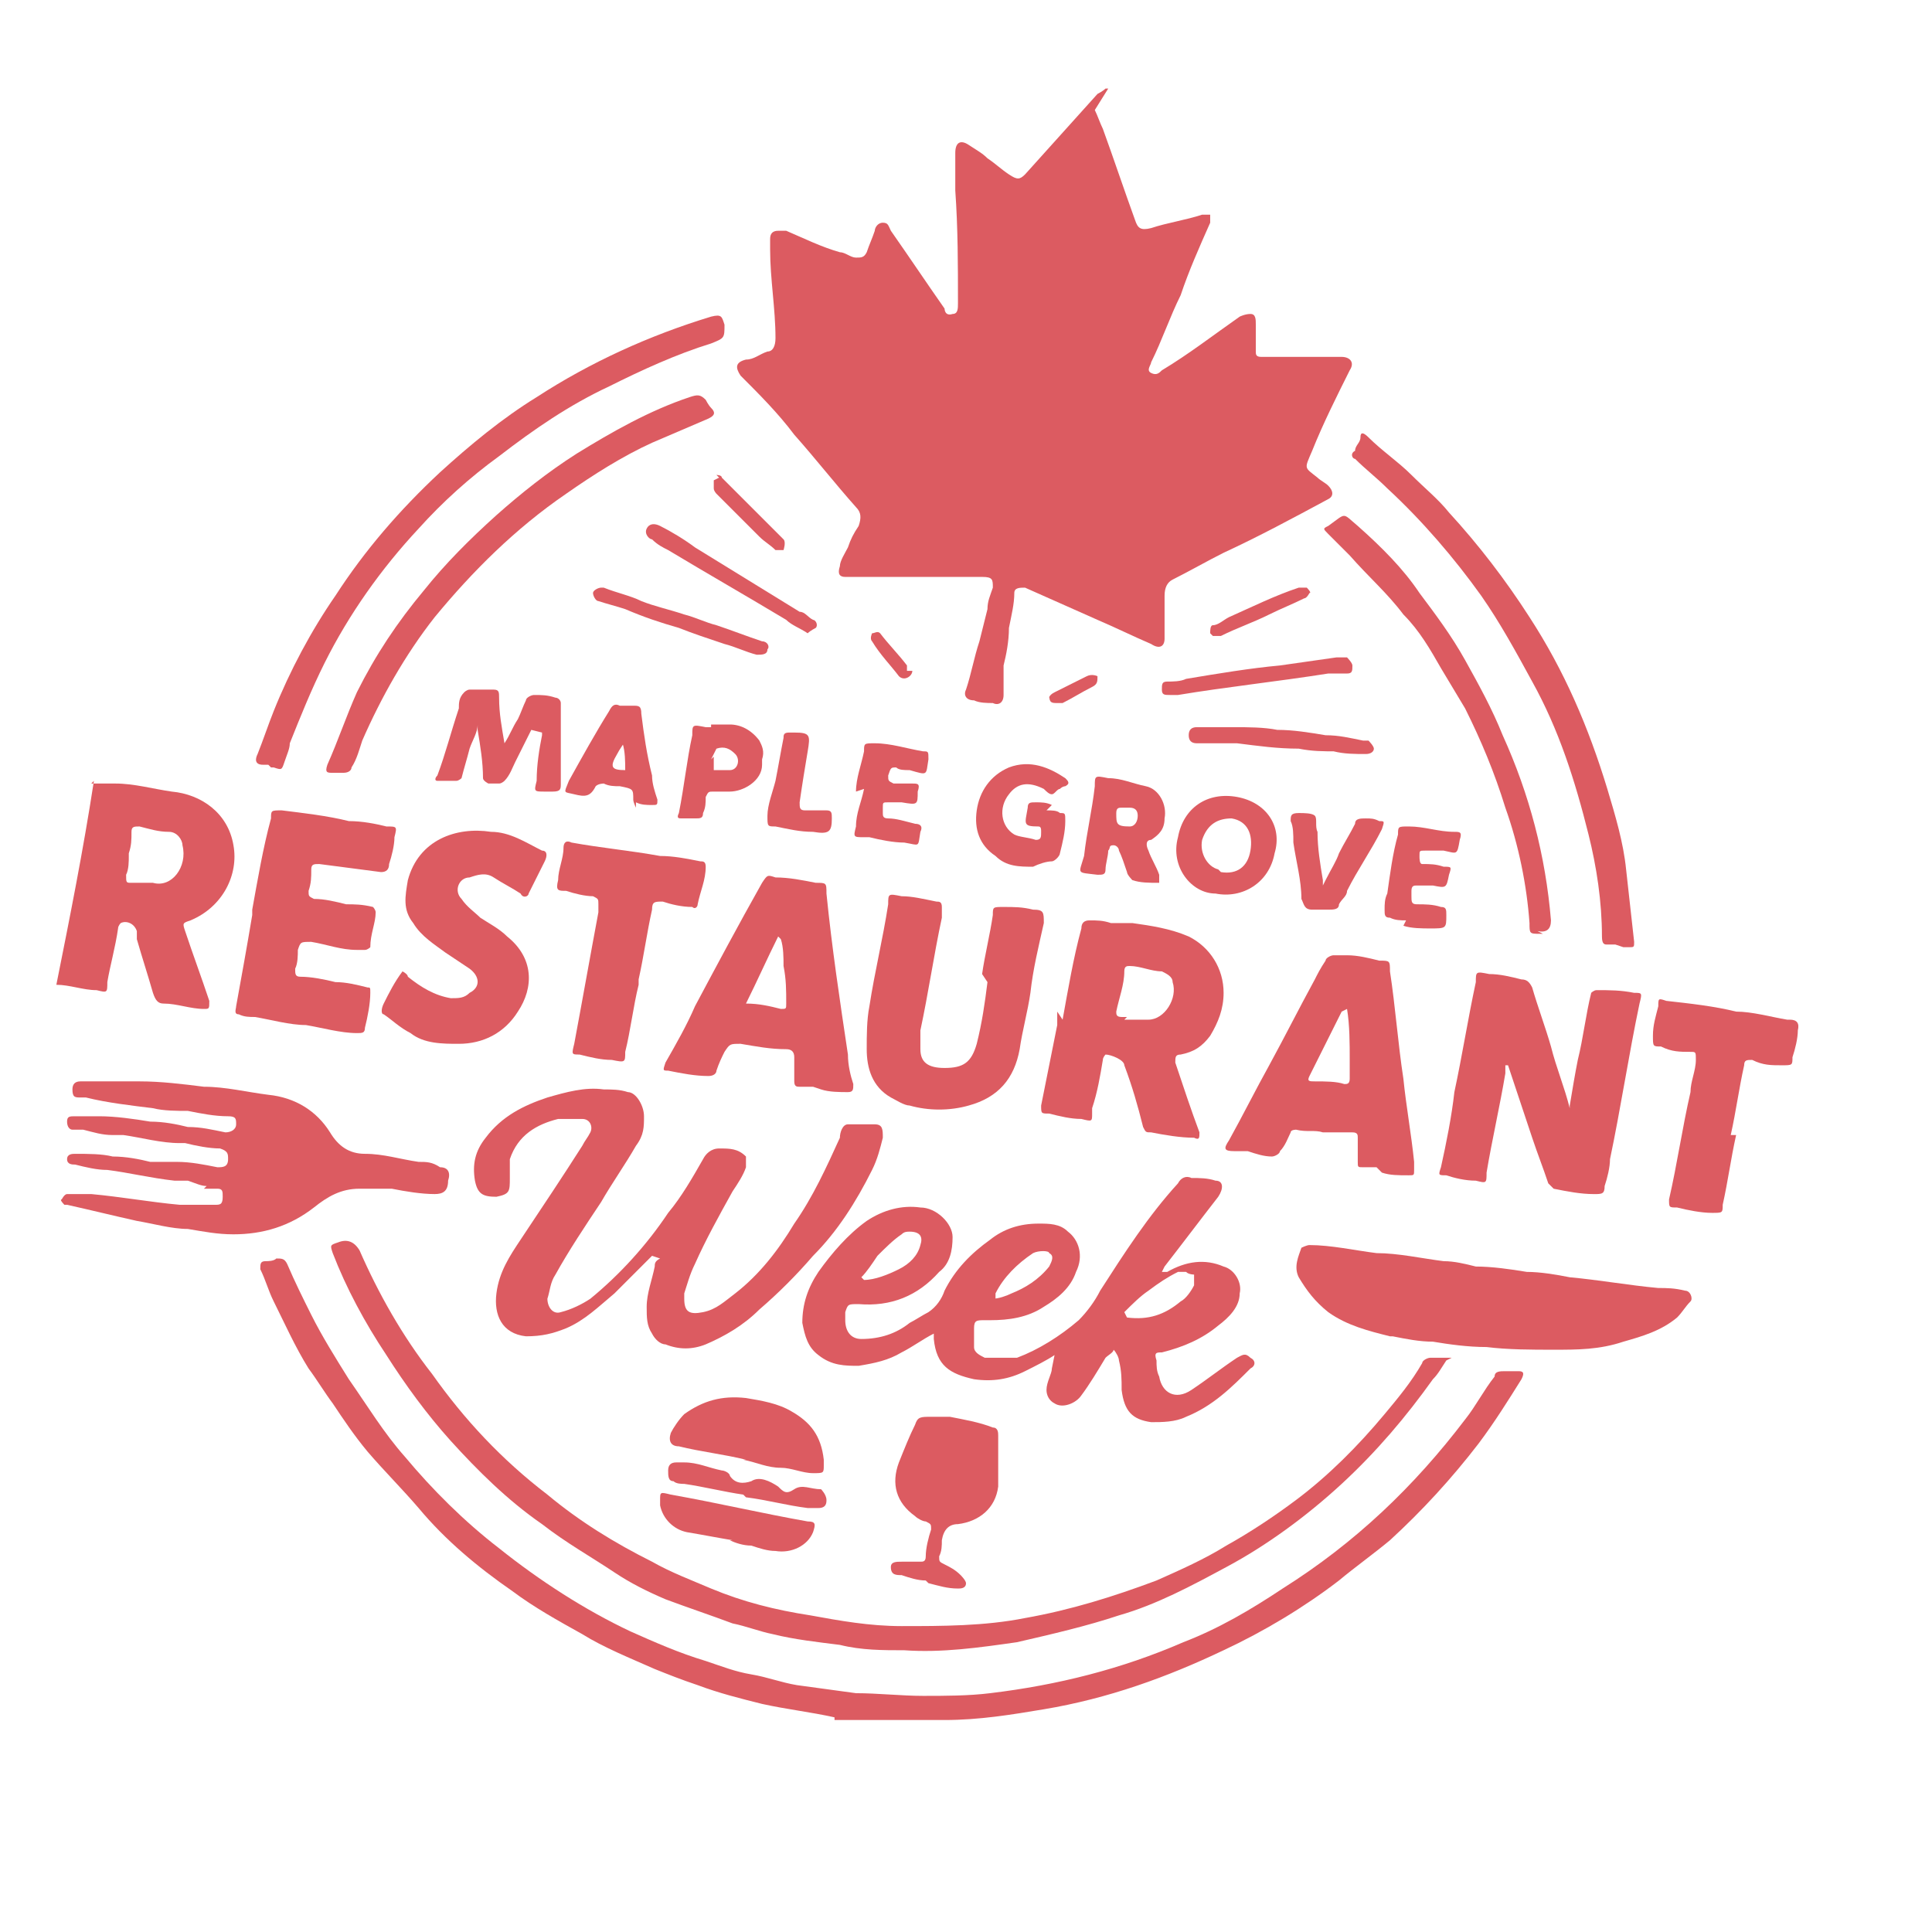 <?xml version="1.0" encoding="UTF-8"?>
<svg id="Layer_1" xmlns="http://www.w3.org/2000/svg" version="1.1" viewBox="0 0 72 72">
  <!-- Generator: Adobe Illustrator 29.5.1, SVG Export Plug-In . SVG Version: 2.1.0 Build 141)  -->
  <defs>
    <style>
      .st0 {
        fill: #dc5b61;
      }
    </style>
  </defs>
  <g id="sIEpXI">
    <g>
      <path class="st0" d="M40.8,4.1c.1.2.2.5.3.7.4,1.1.8,2.3,1.2,3.4.1.3.2.4.6.3.6-.2,1.3-.3,1.9-.5.1,0,.3,0,.3,0,0,0,0,.2,0,.3-.4.9-.8,1.8-1.1,2.7-.4.8-.7,1.7-1.1,2.5,0,.1-.2.3,0,.4.2.1.3,0,.4-.1,1-.6,1.9-1.3,2.9-2,0,0,.2-.1.4-.1.2,0,.2.2.2.4,0,.3,0,.7,0,1,0,.1,0,.2.2.2.4,0,.7,0,1.1,0,.6,0,1.2,0,1.9,0,.3,0,.5.2.3.5-.5,1-1,2-1.4,3-.3.7-.3.6.2,1,.1.1.3.2.4.3.2.2.2.4,0,.5-1.3.7-2.6,1.4-3.9,2-.6.3-1.3.7-1.9,1-.2.1-.3.3-.3.6,0,.4,0,.9,0,1.3,0,0,0,.2,0,.3,0,.3-.2.4-.5.2-.7-.3-1.3-.6-2-.9-.9-.4-1.8-.8-2.7-1.2-.2,0-.4,0-.4.2,0,.4-.1.8-.2,1.3,0,.5-.1,1-.2,1.4,0,.3,0,.6,0,.8,0,.1,0,.2,0,.3,0,.3-.2.4-.4.3-.2,0-.5,0-.7-.1-.3,0-.4-.2-.3-.4.2-.6.3-1.2.5-1.8.1-.4.2-.8.3-1.2,0-.3.1-.5.2-.8,0-.3,0-.4-.4-.4-.7,0-1.5,0-2.2,0-.9,0-1.8,0-2.7,0,0,0-.2,0-.2,0-.2,0-.3-.1-.2-.4,0-.2.2-.5.3-.7.1-.3.2-.5.4-.8.1-.3.1-.5-.1-.7-.8-.9-1.5-1.8-2.3-2.7-.6-.8-1.3-1.5-2-2.2-.2-.3-.2-.5.2-.6.3,0,.5-.2.8-.3.2,0,.3-.2.3-.5,0-1.1-.2-2.2-.2-3.3,0-.1,0-.3,0-.4,0-.2.1-.3.3-.3,0,0,.2,0,.3,0,.7.3,1.3.6,2,.8.2,0,.4.2.6.2.2,0,.3,0,.4-.2.1-.3.2-.5.3-.8,0-.1.1-.3.3-.3.2,0,.2.1.3.3.7,1,1.3,1.9,2,2.9,0,0,0,.3.3.2.2,0,.2-.2.2-.4,0-1.4,0-2.8-.1-4.2,0-.5,0-.9,0-1.4,0-.4.2-.5.5-.3.3.2.5.3.7.5.3.2.5.4.8.6.3.2.4.2.6,0,.9-1,1.8-2,2.7-3,0,0,.2-.1.3-.2,0,0,0,0,.1,0Z"/>
      <path class="st0" d="M3.4,29.2c.3,0,.6,0,.9,0,.7,0,1.4.2,2.1.3,1.1.1,2.1.8,2.3,2,.2,1.1-.4,2.3-1.6,2.8-.3.1-.3.1-.2.4.3.9.6,1.7.9,2.6,0,.3,0,.3-.2.3-.5,0-1-.2-1.5-.2-.2,0-.3-.1-.4-.4-.2-.7-.4-1.3-.6-2,0,0,0-.2,0-.3-.1-.3-.4-.4-.6-.3,0,0-.1.1-.1.2-.1.7-.3,1.4-.4,2,0,.4,0,.4-.4.3-.5,0-1-.2-1.5-.2.5-2.5,1-5,1.4-7.6ZM4.8,31.9c0,.2,0,.5-.1.7,0,.3,0,.3.2.3.3,0,.5,0,.8,0,.7.2,1.3-.6,1.1-1.4,0-.2-.2-.5-.5-.5-.4,0-.7-.1-1.1-.2-.2,0-.3,0-.3.2,0,.3,0,.5-.1.8Z"/>
      <path class="st0" d="M39.3,50.5c-.3.2-.7.4-1.1.6-.6.3-1.2.4-1.9.3-.9-.2-1.4-.5-1.5-1.5,0,0,0-.1,0-.2-.4.2-.8.5-1.2.7-.5.3-1,.4-1.6.5-.5,0-1,0-1.5-.4-.4-.3-.5-.7-.6-1.2,0-.7.2-1.3.6-1.9.5-.7,1.1-1.4,1.8-1.9.6-.4,1.3-.6,2-.5.6,0,1.2.6,1.2,1.1,0,.5-.1,1-.5,1.3-.8.9-1.8,1.3-3,1.2-.4,0-.4,0-.5.3,0,0,0,.2,0,.3,0,.4.2.7.6.7.7,0,1.3-.2,1.8-.6.2-.1.5-.3.7-.4.3-.2.5-.5.6-.8.4-.8,1-1.4,1.7-1.9.5-.4,1.1-.6,1.8-.6.4,0,.8,0,1.1.3.4.3.6.9.3,1.5-.2.6-.7,1-1.2,1.3-.6.4-1.3.5-2,.5,0,0-.1,0-.2,0-.3,0-.4,0-.4.3,0,.2,0,.4,0,.7,0,.2.2.3.4.4.4,0,.8,0,1.2,0,.8-.3,1.6-.8,2.3-1.4.3-.3.6-.7.8-1.1.9-1.4,1.8-2.8,2.9-4,.1-.2.3-.3.5-.2.3,0,.6,0,.9.1.3,0,.3.3.1.6-.7.9-1.3,1.7-2,2.6,0,0,0,0-.1.2.1,0,.2,0,.2,0,.7-.4,1.4-.5,2.1-.2.4.1.7.6.6,1,0,.5-.4.9-.8,1.2-.6.5-1.3.8-2.1,1-.2,0-.3,0-.2.3,0,.2,0,.4.1.6.1.6.6.9,1.2.5.6-.4,1.1-.8,1.7-1.2.2-.1.3-.2.5,0,.2.1.2.3,0,.4-.7.7-1.4,1.4-2.4,1.8-.4.2-.9.2-1.3.2-.7-.1-1-.4-1.1-1.2,0-.4,0-.7-.1-1.1,0,0,0,0,0,0,0-.1-.1-.3-.2-.4,0,.1-.2.2-.3.3-.3.5-.6,1-.9,1.4-.2.3-.7.5-1,.3-.2-.1-.3-.3-.3-.5,0-.3.2-.6.2-.8ZM42,49.1s0,0,0,0c0,0,0,0,0,0,.8.1,1.4-.1,2-.6.2-.1.4-.4.5-.6,0,0,0-.3,0-.4,0,0-.2,0-.3-.1-.1,0-.2,0-.3,0-.4.2-.7.4-1.1.7-.3.2-.6.5-.9.8ZM37,48.4s0,0,0,0c.2,0,.5-.1.7-.2.5-.2,1-.5,1.4-1,.1-.2.2-.4,0-.5,0-.1-.4-.1-.6,0,0,0,0,0,0,0-.6.4-1.1.9-1.4,1.5,0,0,0,.1,0,.2ZM32.2,47.7s0,0,0,0c.4,0,.9-.2,1.3-.4.4-.2.7-.5.8-.9.1-.3,0-.5-.4-.5-.1,0-.2,0-.3.1-.3.2-.6.5-.9.8-.2.3-.4.6-.6.8Z"/>
      <path class="st0" d="M31.1,64c-.9-.2-1.8-.3-2.7-.5-.8-.2-1.6-.4-2.4-.7-.6-.2-1.1-.4-1.6-.6-.9-.4-1.9-.8-2.7-1.3-.9-.5-1.8-1-2.6-1.6-1.3-.9-2.5-1.9-3.5-3.1-.6-.7-1.3-1.4-1.9-2.1-.5-.6-.9-1.2-1.3-1.8-.3-.4-.6-.9-.9-1.3-.5-.8-.9-1.7-1.3-2.5-.2-.4-.3-.8-.5-1.2,0-.2,0-.3.2-.3.1,0,.3,0,.4-.1.2,0,.3,0,.4.2.3.7.6,1.3.9,1.9.4.8.9,1.6,1.4,2.4.7,1,1.3,2,2.1,2.9,1,1.2,2.2,2.4,3.5,3.4,1.5,1.2,3.2,2.3,4.9,3.1.9.4,1.8.8,2.8,1.1.6.2,1.1.4,1.7.5.6.1,1.1.3,1.7.4.7.1,1.5.2,2.2.3.8,0,1.7.1,2.5.1.8,0,1.7,0,2.5-.1,2.5-.3,4.9-.9,7.2-1.9,1.3-.5,2.5-1.2,3.7-2,2.7-1.7,4.9-3.8,6.8-6.3.4-.5.7-1.1,1.1-1.6,0-.2.2-.2.4-.2.2,0,.3,0,.5,0,.2,0,.2.1.1.3-.5.8-1,1.6-1.6,2.4-1,1.3-2.1,2.5-3.3,3.6-.6.5-1.3,1-1.9,1.5-1.3,1-2.8,1.9-4.3,2.6-2.1,1-4.3,1.8-6.7,2.2-1.2.2-2.4.4-3.7.4-.9,0-1.8,0-2.7,0-.5,0-.9,0-1.4,0Z"/>
      <path class="st0" d="M24.3,46.8c-.5.5-.9.9-1.4,1.4-.6.5-1.1,1-1.8,1.3-.5.2-.9.3-1.5.3-.9-.1-1.2-.8-1.1-1.6.1-.8.5-1.4.9-2,.8-1.2,1.6-2.4,2.3-3.5.1-.2.2-.3.3-.5.1-.2,0-.5-.3-.5-.3,0-.6,0-.9,0-.8.2-1.5.6-1.8,1.5,0,.2,0,.5,0,.7,0,.5,0,.6-.5.7-.5,0-.7-.1-.8-.6-.1-.6,0-1.1.4-1.6.6-.8,1.4-1.2,2.3-1.5.7-.2,1.4-.4,2.1-.3.3,0,.6,0,.9.1.3,0,.6.5.6.9,0,.4,0,.7-.3,1.1-.4.7-.9,1.4-1.3,2.1-.6.9-1.2,1.8-1.7,2.7-.2.3-.2.6-.3.9,0,.3.2.6.5.5.4-.1.8-.3,1.1-.5,1.1-.9,2.1-2,2.9-3.2.5-.6.9-1.3,1.3-2,.1-.2.3-.4.6-.4.4,0,.7,0,1,.3,0,0,0,.3,0,.4-.1.3-.3.6-.5.9-.5.9-1,1.8-1.4,2.7-.2.4-.3.8-.4,1.1,0,0,0,.2,0,.2,0,.5.2.6.7.5.5-.1.8-.4,1.2-.7.9-.7,1.6-1.6,2.2-2.6.7-1,1.2-2.1,1.7-3.2,0-.2.1-.5.3-.5.3,0,.5,0,.8,0,0,0,.1,0,.2,0,.3,0,.3.2.3.5-.1.4-.2.8-.4,1.2-.6,1.2-1.3,2.3-2.2,3.2-.6.7-1.3,1.4-2,2-.6.6-1.3,1-2,1.3-.5.2-1,.2-1.5,0-.2,0-.4-.2-.5-.4-.2-.3-.2-.6-.2-1,0-.5.2-1,.3-1.5,0-.1,0-.2.2-.3Z"/>
      <path class="st0" d="M53.9,50.7c-.2.3-.3.5-.5.7-1,1.4-2.1,2.7-3.4,3.9-1.3,1.2-2.8,2.3-4.3,3.1-1.3.7-2.6,1.4-4,1.8-1.2.4-2.5.7-3.8,1-1.4.2-2.8.4-4.2.3-.8,0-1.6,0-2.4-.2-.8-.1-1.7-.2-2.5-.4-.5-.1-1-.3-1.5-.4-.8-.3-1.7-.6-2.5-.9-.7-.3-1.3-.6-1.9-1-.9-.6-1.8-1.1-2.7-1.8-1.3-.9-2.4-2-3.4-3.1-.9-1-1.7-2.1-2.4-3.2-.8-1.2-1.5-2.5-2-3.8-.1-.3-.1-.3.2-.4q.5-.2.8.3c.7,1.6,1.6,3.2,2.7,4.6,1.2,1.7,2.6,3.2,4.3,4.5,1.2,1,2.5,1.8,3.9,2.5.7.4,1.5.7,2.2,1,1.2.5,2.4.8,3.7,1,1.1.2,2.2.4,3.4.4,1.5,0,3.1,0,4.6-.3,1.7-.3,3.3-.8,4.9-1.4.9-.4,1.8-.8,2.6-1.3.9-.5,1.8-1.1,2.6-1.7,1.2-.9,2.3-2,3.3-3.2.5-.6,1-1.2,1.4-1.9,0-.1.2-.2.3-.2.3,0,.5,0,.8,0Z"/>
      <path class="st0" d="M7.7,44.2c-.2,0-.4-.1-.7-.2-.2,0-.4,0-.5,0-.9-.1-1.7-.3-2.5-.4-.4,0-.8-.1-1.2-.2-.1,0-.3,0-.3-.2,0-.2.2-.2.3-.2.5,0,1,0,1.4.1.5,0,1,.1,1.4.2.3,0,.7,0,1,0,.5,0,1,.1,1.5.2.2,0,.4,0,.4-.3,0-.2,0-.3-.3-.4-.4,0-.9-.1-1.3-.2,0,0-.2,0-.2,0-.7,0-1.4-.2-2.1-.3-.1,0-.3,0-.4,0-.4,0-.7-.1-1.1-.2-.1,0-.2,0-.4,0-.1,0-.2-.1-.2-.3,0-.2.1-.2.3-.2.3,0,.6,0,.9,0,.6,0,1.3.1,1.9.2.5,0,1,.1,1.4.2.5,0,.9.1,1.4.2.2,0,.4-.1.4-.3,0-.2,0-.3-.3-.3-.5,0-1-.1-1.5-.2-.4,0-.9,0-1.3-.1-.8-.1-1.7-.2-2.5-.4,0,0-.2,0-.2,0-.2,0-.3,0-.3-.3,0-.2.1-.3.3-.3.2,0,.4,0,.5,0,.6,0,1.1,0,1.7,0,.8,0,1.6.1,2.4.2.8,0,1.6.2,2.4.3,1,.1,1.8.6,2.3,1.4.3.5.7.8,1.3.8.7,0,1.3.2,2,.3.3,0,.5,0,.8.2.3,0,.4.2.3.5,0,.4-.2.5-.5.5-.5,0-1.1-.1-1.6-.2-.1,0-.3,0-.4,0-.3,0-.6,0-.8,0-.7,0-1.2.3-1.7.7-.9.7-1.9,1-3,1-.6,0-1.1-.1-1.7-.2-.6,0-1.3-.2-1.9-.3-.9-.2-1.7-.4-2.6-.6,0,0-.1,0-.1,0,0,0-.2-.2-.1-.2,0,0,.1-.2.2-.2.3,0,.6,0,.9,0,1.1.1,2.2.3,3.3.4.2,0,.4,0,.5,0,.3,0,.5,0,.8,0,.2,0,.3,0,.3-.3,0-.2,0-.3-.2-.3-.2,0-.3,0-.5,0,0,0,0,0,0,0Z"/>
      <path class="st0" d="M51.8,49.8c-.8-.2-1.6-.4-2.3-.9-.5-.4-.8-.8-1.1-1.3-.2-.4,0-.8.1-1.1,0,0,.2-.1.3-.1.8,0,1.7.2,2.5.3.8,0,1.7.2,2.5.3.4,0,.8.1,1.2.2.6,0,1.3.1,1.9.2.5,0,1.1.1,1.6.2,1.1.1,2.2.3,3.3.4.3,0,.6,0,1,.1.2,0,.3.3.2.4-.2.2-.3.4-.5.6-.6.5-1.3.7-2,.9-.9.3-1.7.3-2.6.3-.8,0-1.7,0-2.5-.1-.7,0-1.4-.1-2-.2-.5,0-1-.1-1.5-.2Z"/>
      <path class="st0" d="M58.5,41.2c.1-.6.2-1.2.3-1.7.2-.8.3-1.7.5-2.5,0,0,.1-.1.2-.1.5,0,.9,0,1.4.1.3,0,.3,0,.2.4-.4,1.9-.7,3.9-1.1,5.8,0,.3-.1.7-.2,1,0,.3-.1.3-.4.3-.5,0-1-.1-1.5-.2,0,0-.1-.1-.2-.2-.2-.6-.4-1.1-.6-1.7-.3-.9-.6-1.8-.9-2.7,0,0,0,0-.1,0,0,0,0,.2,0,.3-.2,1.2-.5,2.5-.7,3.7,0,.4,0,.4-.4.3-.4,0-.8-.1-1.1-.2-.3,0-.3,0-.2-.3.2-.9.4-1.9.5-2.8.3-1.4.5-2.7.8-4.1,0-.4,0-.4.5-.3.4,0,.8.1,1.2.2.2,0,.3.1.4.3.2.7.5,1.5.7,2.2.2.8.5,1.5.7,2.3,0,0,0,0,0,0Z"/>
      <path class="st0" d="M39.6,38c.2-1.1.4-2.3.7-3.4,0-.2.1-.3.3-.3.3,0,.5,0,.8.1.3,0,.5,0,.8,0,.7.1,1.4.2,2.1.5.8.4,1.3,1.2,1.3,2.1,0,.6-.2,1.1-.5,1.6-.3.4-.6.6-1.1.7-.2,0-.2.1-.2.3.3.9.6,1.8.9,2.6,0,.2,0,.3-.2.2-.5,0-1.1-.1-1.6-.2-.2,0-.2,0-.3-.2-.2-.8-.4-1.5-.7-2.3,0-.2-.5-.4-.7-.4,0,0-.1.1-.1.2-.1.6-.2,1.2-.4,1.8,0,0,0,.2,0,.2,0,.3,0,.3-.4.2-.4,0-.8-.1-1.2-.2-.3,0-.3,0-.3-.3.2-1,.4-2,.6-3,0-.2,0-.3,0-.5h0ZM41.9,38c.3,0,.6,0,.9,0,.6,0,1.1-.8.9-1.4,0-.2-.2-.3-.4-.4-.4,0-.8-.2-1.2-.2-.1,0-.2,0-.2.2,0,.5-.2,1-.3,1.5,0,.1,0,.2.2.2,0,0,.1,0,.2,0Z"/>
      <path class="st0" d="M51.3,43.5c-.2,0-.4,0-.5,0-.2,0-.2,0-.2-.2,0-.3,0-.6,0-.9,0-.1,0-.2-.2-.2-.2,0-.4,0-.6,0-.2,0-.4,0-.5,0-.3-.1-.6,0-1-.1,0,0-.2,0-.2.1-.1.2-.2.5-.4.7,0,.1-.2.2-.3.2-.3,0-.6-.1-.9-.2,0,0-.2,0-.3,0,0,0-.1,0-.2,0-.4,0-.4-.1-.2-.4.5-.9,1-1.9,1.5-2.8.6-1.1,1.1-2.1,1.7-3.2.1-.2.2-.4.4-.7,0-.1.2-.2.3-.2.2,0,.3,0,.5,0,.4,0,.8.1,1.2.2.4,0,.4,0,.4.4.2,1.3.3,2.7.5,4,.1,1,.3,2.1.4,3.1,0,.1,0,.2,0,.3,0,.2,0,.2-.2.2-.4,0-.7,0-1-.1ZM50,37.7s0,0,0,0c-.4.8-.8,1.6-1.2,2.4-.1.2,0,.2.2.2.4,0,.8,0,1.1.1.1,0,.2,0,.2-.2,0-.2,0-.5,0-.7,0-.6,0-1.3-.1-1.9Z"/>
      <path class="st0" d="M36.6,36.3c.1-.7.3-1.5.4-2.2,0-.3,0-.3.4-.3.4,0,.7,0,1.1.1.4,0,.4.1.4.5-.2.9-.4,1.7-.5,2.6-.1.7-.3,1.4-.4,2.1-.2,1.1-.8,1.8-1.9,2.1-.7.2-1.5.2-2.2,0-.2,0-.5-.2-.7-.3-.7-.4-.9-1.1-.9-1.8,0-.5,0-1.1.1-1.6.2-1.3.5-2.5.7-3.8,0-.4,0-.4.5-.3.4,0,.8.1,1.3.2.1,0,.2,0,.2.2,0,.1,0,.2,0,.4-.3,1.4-.5,2.8-.8,4.2,0,.2,0,.4,0,.7,0,.5.3.7.9.7.7,0,1-.2,1.2-.9.2-.8.3-1.5.4-2.3Z"/>
      <path class="st0" d="M30.3,40.5c-.2,0-.4,0-.5,0-.1,0-.2,0-.2-.2,0-.3,0-.6,0-.9,0-.2-.1-.3-.3-.3-.6,0-1.1-.1-1.7-.2-.4,0-.4,0-.6.3-.1.2-.2.4-.3.7,0,.1-.1.2-.3.2-.5,0-1-.1-1.5-.2-.2,0-.2,0-.1-.3.4-.7.8-1.4,1.1-2.1.8-1.5,1.6-3,2.5-4.6.2-.3.2-.3.5-.2.5,0,1,.1,1.5.2.4,0,.4,0,.4.4.2,2,.5,4,.8,6,0,.4.1.8.2,1.1,0,.2,0,.3-.2.3-.3,0-.7,0-1-.1,0,0,0,0,0,0ZM29,34.9h0c-.4.8-.8,1.7-1.2,2.5.5,0,.9.1,1.3.2.2,0,.2,0,.2-.2,0-.5,0-.9-.1-1.4,0-.3,0-.7-.1-1Z"/>
      <path class="st0" d="M9.4,33.9c.2-1.1.4-2.3.7-3.4,0-.3,0-.3.4-.3.8.1,1.7.2,2.5.4.5,0,1,.1,1.4.2.4,0,.4,0,.3.4,0,.3-.1.7-.2,1,0,.2-.1.3-.3.3-.8-.1-1.5-.2-2.3-.3-.2,0-.3,0-.3.2,0,.3,0,.5-.1.8,0,.2,0,.2.2.3.4,0,.8.1,1.2.2.3,0,.6,0,1,.1,0,0,.1.1.1.2,0,.4-.2.8-.2,1.3,0,0-.1.1-.2.1,0,0-.2,0-.3,0-.6,0-1.1-.2-1.7-.3-.4,0-.4,0-.5.3,0,.2,0,.5-.1.7,0,.2,0,.3.2.3.4,0,.9.1,1.3.2.4,0,.8.1,1.2.2.1,0,.1,0,.1.2,0,.4-.1.9-.2,1.3,0,.2-.1.2-.3.2-.6,0-1.3-.2-1.9-.3-.6,0-1.3-.2-1.9-.3-.2,0-.4,0-.6-.1-.2,0-.1-.2-.1-.3.2-1.1.4-2.2.6-3.4,0,0,0,0,0-.1Z"/>
      <path class="st0" d="M15,36.2c0,0,.2.1.2.2.5.4,1,.7,1.6.8.3,0,.5,0,.7-.2.4-.2.4-.6,0-.9-.3-.2-.6-.4-.9-.6-.4-.3-.9-.6-1.2-1.1-.4-.5-.3-1-.2-1.6.4-1.5,1.8-2,3.1-1.8.7,0,1.3.4,1.9.7.2,0,.2.2.1.4-.2.4-.4.8-.6,1.2,0,.1-.2.2-.3,0-.3-.2-.7-.4-1-.6-.3-.2-.6-.1-.9,0-.4,0-.6.5-.3.8.2.3.5.5.7.7.3.2.7.4,1,.7,1,.8,1,1.9.4,2.8-.5.8-1.3,1.2-2.2,1.2-.6,0-1.3,0-1.8-.4-.4-.2-.7-.5-1-.7-.1,0-.1-.2,0-.4.2-.4.4-.8.7-1.2,0,0,0,0,0-.1Z"/>
      <path class="st0" d="M10,28.5c0,0-.1,0-.2,0-.3,0-.3-.2-.2-.4.2-.5.4-1.1.6-1.6.6-1.5,1.4-3,2.3-4.3,1.1-1.7,2.4-3.2,3.9-4.6,1.1-1,2.3-2,3.6-2.8,2-1.3,4.2-2.3,6.5-3,.4-.1.4,0,.5.3,0,.5,0,.5-.5.7-1.3.4-2.6,1-3.8,1.6-1.5.7-2.8,1.6-4.1,2.6-1.1.8-2.1,1.7-3,2.7-1.4,1.5-2.6,3.2-3.5,5-.5,1-.9,2-1.3,3,0,.2-.1.4-.2.7-.1.3-.1.3-.4.2,0,0,0,0-.1,0h0Z"/>
      <path class="st0" d="M60.2,35.2c-.1,0-.2,0-.3,0-.1,0-.2,0-.2-.3,0-1.3-.2-2.6-.5-3.8-.5-2-1.1-3.9-2.1-5.7-.6-1.1-1.2-2.2-1.9-3.2-1-1.4-2.2-2.8-3.5-4-.4-.4-.8-.7-1.2-1.1-.1,0-.2-.2,0-.3,0-.2.2-.3.2-.5,0-.2.1-.2.3,0,.5.5,1.1.9,1.6,1.4.5.5,1,.9,1.4,1.4,1.1,1.2,2.1,2.5,3,3.9,1.3,2,2.2,4.1,2.9,6.4.3,1,.6,2,.7,3,.1.9.2,1.8.3,2.7,0,.2,0,.2-.2.2,0,0-.1,0-.2,0,0,0,0,0,0,0Z"/>
      <path class="st0" d="M64.7,42.3c-.2.9-.3,1.7-.5,2.6,0,.3,0,.3-.4.3-.4,0-.9-.1-1.3-.2-.3,0-.3,0-.3-.3.3-1.3.5-2.7.8-4,0-.4.2-.8.2-1.2,0-.3,0-.3-.2-.3-.4,0-.7,0-1.1-.2-.3,0-.3,0-.3-.4,0-.4.1-.7.2-1.1,0-.3,0-.3.3-.2.9.1,1.8.2,2.6.4.6,0,1.3.2,1.9.3,0,0,0,0,.1,0q.4,0,.3.4c0,.3-.1.7-.2,1,0,.3,0,.3-.4.3-.4,0-.7,0-1.1-.2-.2,0-.3,0-.3.2-.2.9-.3,1.7-.5,2.6Z"/>
      <path class="st0" d="M23.8,36.7c-.2.8-.3,1.7-.5,2.5,0,.4,0,.4-.5.3-.4,0-.8-.1-1.2-.2-.3,0-.3,0-.2-.4.3-1.6.6-3.3.9-4.9,0,0,0-.2,0-.3,0-.2,0-.2-.2-.3-.3,0-.7-.1-1-.2-.3,0-.4,0-.3-.4,0-.4.2-.8.2-1.2,0-.2.1-.3.3-.2,1.1.2,2.2.3,3.3.5.5,0,1,.1,1.5.2.1,0,.2,0,.2.2,0,.5-.2.9-.3,1.4,0,.1-.1.2-.2.1-.4,0-.8-.1-1.1-.2-.3,0-.4,0-.4.3-.2.9-.3,1.7-.5,2.6Z"/>
      <path class="st0" d="M12.5,28.8s0,0-.1,0c-.2,0-.3,0-.2-.3.4-.9.7-1.8,1.1-2.7.7-1.4,1.5-2.6,2.5-3.8.8-1,1.7-1.9,2.7-2.8.9-.8,1.9-1.6,3-2.3,1.3-.8,2.7-1.6,4.2-2.1.3-.1.4-.1.6.1,0,0,.1.2.2.3.2.2.1.3-.1.4-.7.3-1.4.6-2.1.9-1.1.5-2.2,1.2-3.2,1.9-1.9,1.3-3.5,2.9-4.9,4.6-1.1,1.4-2,3-2.7,4.6-.1.3-.2.7-.4,1,0,.1-.1.2-.3.2-.1,0-.3,0-.4,0,0,0,0,0,0,0Z"/>
      <path class="st0" d="M57.5,34.8s0,0-.1,0c-.4,0-.4,0-.4-.4-.1-1.4-.4-2.9-.9-4.3-.4-1.3-.9-2.5-1.5-3.7-.3-.5-.6-1-.9-1.5-.4-.7-.8-1.4-1.4-2-.6-.8-1.3-1.4-2-2.2-.3-.3-.5-.5-.8-.8-.2-.2-.2-.2,0-.3.7-.5.5-.5,1.1,0,.9.8,1.7,1.6,2.3,2.5.6.8,1.2,1.6,1.7,2.5.5.9,1,1.8,1.4,2.8,1,2.2,1.6,4.5,1.8,6.9,0,0,0,0,0,0q0,.5-.5.4Z"/>
      <path class="st0" d="M34.5,58.9c-.3,0-.6-.1-.9-.2-.2,0-.4,0-.4-.3,0-.2.2-.2.4-.2.2,0,.4,0,.7,0,.1,0,.2,0,.2-.2,0-.3.1-.7.2-1,0-.2,0-.2-.2-.3-.1,0-.3-.1-.4-.2-.7-.5-.9-1.2-.6-2,.2-.5.4-1,.6-1.4.1-.3.2-.3.6-.3.2,0,.5,0,.7,0,.5.1,1.1.2,1.6.4.2,0,.2.2.2.3,0,.4,0,.8,0,1.1,0,.3,0,.5,0,.8-.1.8-.7,1.3-1.5,1.4q-.5,0-.6.6c0,.2,0,.4-.1.6,0,.2,0,.2.2.3.2.1.4.2.6.4,0,0,.2.2.2.3,0,.2-.2.2-.3.2-.4,0-.7-.1-1.1-.2,0,0,0,0,0,0Z"/>
      <path class="st0" d="M19.8,27.2c-.2.4-.4.8-.6,1.2-.1.2-.2.5-.4.7,0,0-.1.1-.2.1-.1,0-.3,0-.4,0,0,0-.2-.1-.2-.2,0-.6-.1-1.2-.2-1.8,0,0,0-.1,0-.2,0,.3-.2.6-.3.9-.1.4-.2.7-.3,1.1,0,0-.1.1-.2.1-.2,0-.4,0-.7,0-.1,0-.1-.1,0-.2.3-.8.5-1.6.8-2.5,0-.2,0-.4.2-.6,0,0,.1-.1.2-.1.3,0,.6,0,.9,0,.2,0,.2.1.2.3,0,.6.1,1.1.2,1.7.2-.3.3-.6.5-.9.1-.2.2-.5.3-.7,0-.1.2-.2.3-.2.3,0,.5,0,.8.1.1,0,.2.1.2.2,0,.5,0,1,0,1.5,0,.5,0,1,0,1.5,0,.2,0,.3-.3.3-.1,0-.2,0-.3,0-.4,0-.4,0-.3-.4,0-.6.1-1.2.2-1.7,0,0,0,0,0-.1Z"/>
      <path class="st0" d="M27.8,54.4c-.8-.2-1.7-.3-2.5-.5-.3,0-.4-.2-.3-.5.1-.2.3-.5.5-.7.7-.5,1.4-.7,2.3-.6.6.1,1.2.2,1.7.5.7.4,1.1.9,1.2,1.8,0,0,0,.1,0,.2,0,.3,0,.3-.4.3-.4,0-.8-.2-1.2-.2-.5,0-.9-.2-1.4-.3h0Z"/>
      <path class="st0" d="M45.3,33.3c-.9,0-1.7-1-1.4-2.1.2-1.1,1.1-1.7,2.2-1.5,1.1.2,1.7,1.1,1.4,2.1-.2,1.1-1.2,1.7-2.2,1.5ZM45.5,32.5c.6.1,1-.2,1.1-.8.1-.6-.1-1.1-.7-1.2-.5,0-.9.2-1.1.8-.1.5.2,1,.6,1.1Z"/>
      <path class="st0" d="M39,30.2c.2,0,.4,0,.5.1.2,0,.2,0,.2.3,0,.4-.1.8-.2,1.2,0,.1-.2.3-.3.3-.2,0-.5.1-.7.2-.5,0-1,0-1.4-.4-.6-.4-.8-1-.7-1.7.1-.7.5-1.3,1.2-1.6.8-.3,1.5,0,2.1.4.1.1.2.2,0,.3,0,0-.1,0-.2.1-.1,0-.2.2-.3.2-.1,0-.2-.1-.3-.2-.6-.3-1-.2-1.3.2-.4.5-.3,1.2.2,1.5.2.1.5.1.8.2.2,0,.2-.1.2-.3,0-.1,0-.2-.1-.2,0,0,0,0,0,0-.6,0-.5-.1-.4-.7,0-.2.1-.2.3-.2.2,0,.4,0,.6.1,0,0,0,0,0,0Z"/>
      <path class="st0" d="M43.2,32.9c-.4,0-.7,0-1-.1,0,0-.2-.2-.2-.3-.1-.3-.2-.6-.3-.8,0-.1-.1-.2-.2-.2-.2,0-.1.1-.2.2,0,.2-.1.5-.1.7,0,.2-.1.2-.3.2,0,0,0,0,0,0-.8-.1-.7,0-.5-.7.1-.9.3-1.7.4-2.6,0-.4,0-.4.5-.3.5,0,.9.2,1.4.3.5.1.8.7.7,1.2,0,0,0,0,0,0,0,.4-.2.6-.5.8-.2,0-.2.2-.1.4.1.3.3.6.4.9,0,0,0,.1,0,.2ZM41.6,30.3c0,.4,0,.5.5.5,0,0,0,0,0,0,.2,0,.3-.2.3-.4,0-.2-.1-.3-.3-.3,0,0-.2,0-.3,0-.1,0-.2,0-.2.2,0,0,0,.1,0,.2Z"/>
      <path class="st0" d="M27.3,57.4c-.6-.1-1.1-.2-1.7-.3-.5-.1-.9-.5-1-1,0,0,0-.2,0-.2,0-.3,0-.3.4-.2,1.7.3,3.4.7,5.1,1,.3,0,.3.1.2.4-.2.5-.8.8-1.4.7-.3,0-.6-.1-.9-.2-.3,0-.6-.1-.8-.2h0Z"/>
      <path class="st0" d="M23.7,30.1c0,0-.1-.2-.1-.3,0-.4,0-.4-.5-.5-.2,0-.4,0-.6-.1,0,0-.2,0-.3.1-.2.4-.4.4-.8.3-.4-.1-.4,0-.2-.5.5-.9,1-1.8,1.5-2.6.1-.2.2-.3.4-.2.2,0,.3,0,.5,0,.2,0,.3,0,.3.3.1.8.2,1.5.4,2.3,0,.3.1.6.2.9,0,.2,0,.2-.2.2-.2,0-.4,0-.6-.1h0ZM23.3,27.6h0c-.1.2-.2.3-.3.5-.3.5-.2.6.3.6,0,0,0,0,0,0,0,0,0,0,0,0,0-.3,0-.7-.1-1Z"/>
      <path class="st0" d="M31.9,29.5c0-.5.2-1,.3-1.5,0-.3,0-.3.4-.3.6,0,1.2.2,1.8.3.2,0,.2,0,.2.3,0,0,0,0,0,0-.1.6,0,.6-.7.4-.2,0-.4,0-.5-.1-.2,0-.2,0-.3.3,0,.2,0,.2.2.3.2,0,.5,0,.7,0,.2,0,.3,0,.2.3,0,.5,0,.5-.6.4-.2,0-.3,0-.5,0-.2,0-.2,0-.2.2,0,0,0,.1,0,.2,0,.1,0,.2.2.2.3,0,.6.1,1,.2.2,0,.3.1.2.3-.1.6,0,.5-.6.4-.4,0-.9-.1-1.3-.2,0,0-.1,0-.2,0-.4,0-.4,0-.3-.4,0-.5.2-.9.3-1.4h0Z"/>
      <path class="st0" d="M52.4,34.3c-.2,0-.4,0-.6-.1-.2,0-.2-.1-.2-.3,0-.2,0-.4.1-.6.1-.7.2-1.5.4-2.2,0-.3,0-.3.4-.3.6,0,1.1.2,1.7.2.2,0,.3,0,.2.3-.1.6-.1.5-.6.4-.2,0-.4,0-.7,0-.2,0-.2,0-.2.2,0,.1,0,.3.1.3.3,0,.5,0,.8.1.3,0,.3,0,.2.3-.1.5-.1.5-.6.4-.2,0-.4,0-.6,0-.1,0-.2,0-.2.2,0,0,0,.1,0,.2,0,.2,0,.3.2.3.3,0,.6,0,.9.1.2,0,.2.1.2.3,0,.5,0,.5-.6.5-.3,0-.7,0-1-.1,0,0,0,0,0,0Z"/>
      <path class="st0" d="M26.5,27c.2,0,.5,0,.7,0,.4,0,.8.2,1.1.6.1.2.2.4.1.7,0,0,0,.1,0,.2,0,.6-.7,1-1.2,1-.2,0-.4,0-.6,0-.2,0-.2,0-.3.2,0,.2,0,.4-.1.6,0,.2-.1.2-.3.2-.2,0-.3,0-.5,0-.1,0-.2,0-.1-.2.2-1,.3-2,.5-2.9,0-.4,0-.4.5-.3,0,0,.2,0,.2,0,0,0,0,0,0,0ZM26.6,28.2s0,0,0,0c0,.1,0,.2,0,.3,0,0,0,.2,0,.2.2,0,.4,0,.6,0,.3,0,.4-.4.2-.6-.2-.2-.4-.3-.7-.2,0,0-.1.2-.2.4Z"/>
      <path class="st0" d="M49.4,32.8c.2-.4.4-.7.5-1,.2-.4.4-.7.6-1.1,0-.2.2-.2.4-.2.2,0,.3,0,.5.1.2,0,.2,0,.1.3-.4.8-.9,1.5-1.3,2.3,0,.2-.2.3-.3.5,0,.2-.2.2-.4.2-.2,0-.4,0-.6,0-.3,0-.3-.2-.4-.4,0-.7-.2-1.4-.3-2.1,0-.3,0-.6-.1-.8,0-.2,0-.3.3-.3,0,0,0,0,0,0,.2,0,.5,0,.6.1.1.1,0,.4.1.6,0,.6.1,1.2.2,1.8,0,0,0,0,0,.2Z"/>
      <path class="st0" d="M28.9,29.1c.1-.5.2-1.1.3-1.6,0-.1,0-.2.2-.2,0,0,.1,0,.2,0,.6,0,.6.1.5.7-.1.6-.2,1.2-.3,1.9,0,.2,0,.3.2.3.3,0,.5,0,.8,0,.2,0,.2.1.2.3,0,.5-.1.6-.7.5-.5,0-.9-.1-1.4-.2-.3,0-.3,0-.3-.4,0-.4.2-.9.3-1.3h0Z"/>
      <path class="st0" d="M27.7,55.7c-.7-.1-1.5-.3-2.2-.4-.1,0-.3,0-.4-.1-.2,0-.2-.2-.2-.4,0-.2.1-.3.3-.3,0,0,.2,0,.3,0,.5,0,.9.2,1.4.3.1,0,.3.1.3.2.2.3.5.3.8.2.3-.2.7,0,1,.2.2.2.3.3.6.1.3-.2.6,0,1,0,0,0,.2.2.2.4,0,.1,0,.3-.3.3-.1,0-.3,0-.4,0-.8-.1-1.5-.3-2.3-.4Z"/>
      <path class="st0" d="M50.2,24.5c0,0,.2.2.2.3,0,.2,0,.3-.2.3-.2,0-.5,0-.7,0-1.9.3-3.8.5-5.6.8-.1,0-.2,0-.3,0-.2,0-.3,0-.3-.2,0-.2,0-.3.2-.3.2,0,.5,0,.7-.1,1.2-.2,2.4-.4,3.5-.5.7-.1,1.4-.2,2.1-.3.1,0,.3,0,.5,0Z"/>
      <path class="st0" d="M30.1,23.6c-.3-.2-.6-.3-.8-.5-1.5-.9-2.9-1.7-4.4-2.6-.2-.1-.4-.2-.6-.4-.1,0-.3-.2-.2-.4.1-.2.3-.2.5-.1.4.2.9.5,1.3.8,1.3.8,2.6,1.6,3.9,2.4.2,0,.3.2.5.3.1,0,.2.2.1.3,0,0-.2.1-.3.2Z"/>
      <path class="st0" d="M22.5,21.9c.5.2,1,.3,1.4.5.5.2,1,.3,1.6.5.4.1.8.3,1.2.4.6.2,1.1.4,1.7.6.2,0,.3.2.2.3,0,.2-.2.2-.4.2-.4-.1-.8-.3-1.2-.4-.6-.2-1.2-.4-1.7-.6-.7-.2-1.3-.4-2-.7-.3-.1-.7-.2-1-.3-.1,0-.2-.2-.2-.3,0-.1.2-.2.3-.2,0,0,0,0,.1,0h0Z"/>
      <path class="st0" d="M49.8,28c-.5,0-.9,0-1.4-.1-.8,0-1.5-.1-2.3-.2-.5,0-.9,0-1.4,0,0,0,0,0-.1,0-.2,0-.3-.1-.3-.3,0-.2.1-.3.3-.3.5,0,.9,0,1.4,0,.5,0,1.1,0,1.6.1.6,0,1.2.1,1.8.2.5,0,.9.1,1.4.2,0,0,.2,0,.2,0,0,0,.2.2.2.3,0,.1-.1.2-.3.2-.4,0-.8,0-1.2-.1,0,0,0,0,0,0Z"/>
      <path class="st0" d="M45.3,23.8c0,0-.1-.1-.2-.2,0-.1,0-.3.1-.3.2,0,.4-.2.6-.3.9-.4,1.7-.8,2.6-1.1,0,0,.2,0,.3,0,0,0,.2.2.1.2,0,0-.1.2-.2.2-.4.2-.9.4-1.3.6-.6.3-1.2.5-1.8.8,0,0-.2,0-.3,0Z"/>
      <path class="st0" d="M26.7,17.7c0,0,.2,0,.2.1.8.8,1.5,1.5,2.3,2.3.1.1,0,.4,0,.4,0,0-.2,0-.3,0-.2-.2-.4-.3-.6-.5-.5-.5-1.1-1.1-1.6-1.6,0,0-.1-.1-.1-.2,0,0,0-.2,0-.3,0,0,.2-.1.2-.1Z"/>
      <path class="st0" d="M34,25c0,.2-.3.4-.5.2-.3-.4-.7-.8-1-1.3-.1-.1,0-.3,0-.3.1,0,.2-.1.3,0,.3.4.7.8,1,1.2,0,0,0,.2,0,.2Z"/>
      <path class="st0" d="M39.1,26s0-.1.2-.2c.4-.2.8-.4,1.2-.6.2-.1.4,0,.4,0,0,.2,0,.3-.2.4-.4.2-.7.4-1.1.6,0,0-.1,0-.2,0-.2,0-.3,0-.3-.3Z"/>
    </g>
  </g>
</svg>